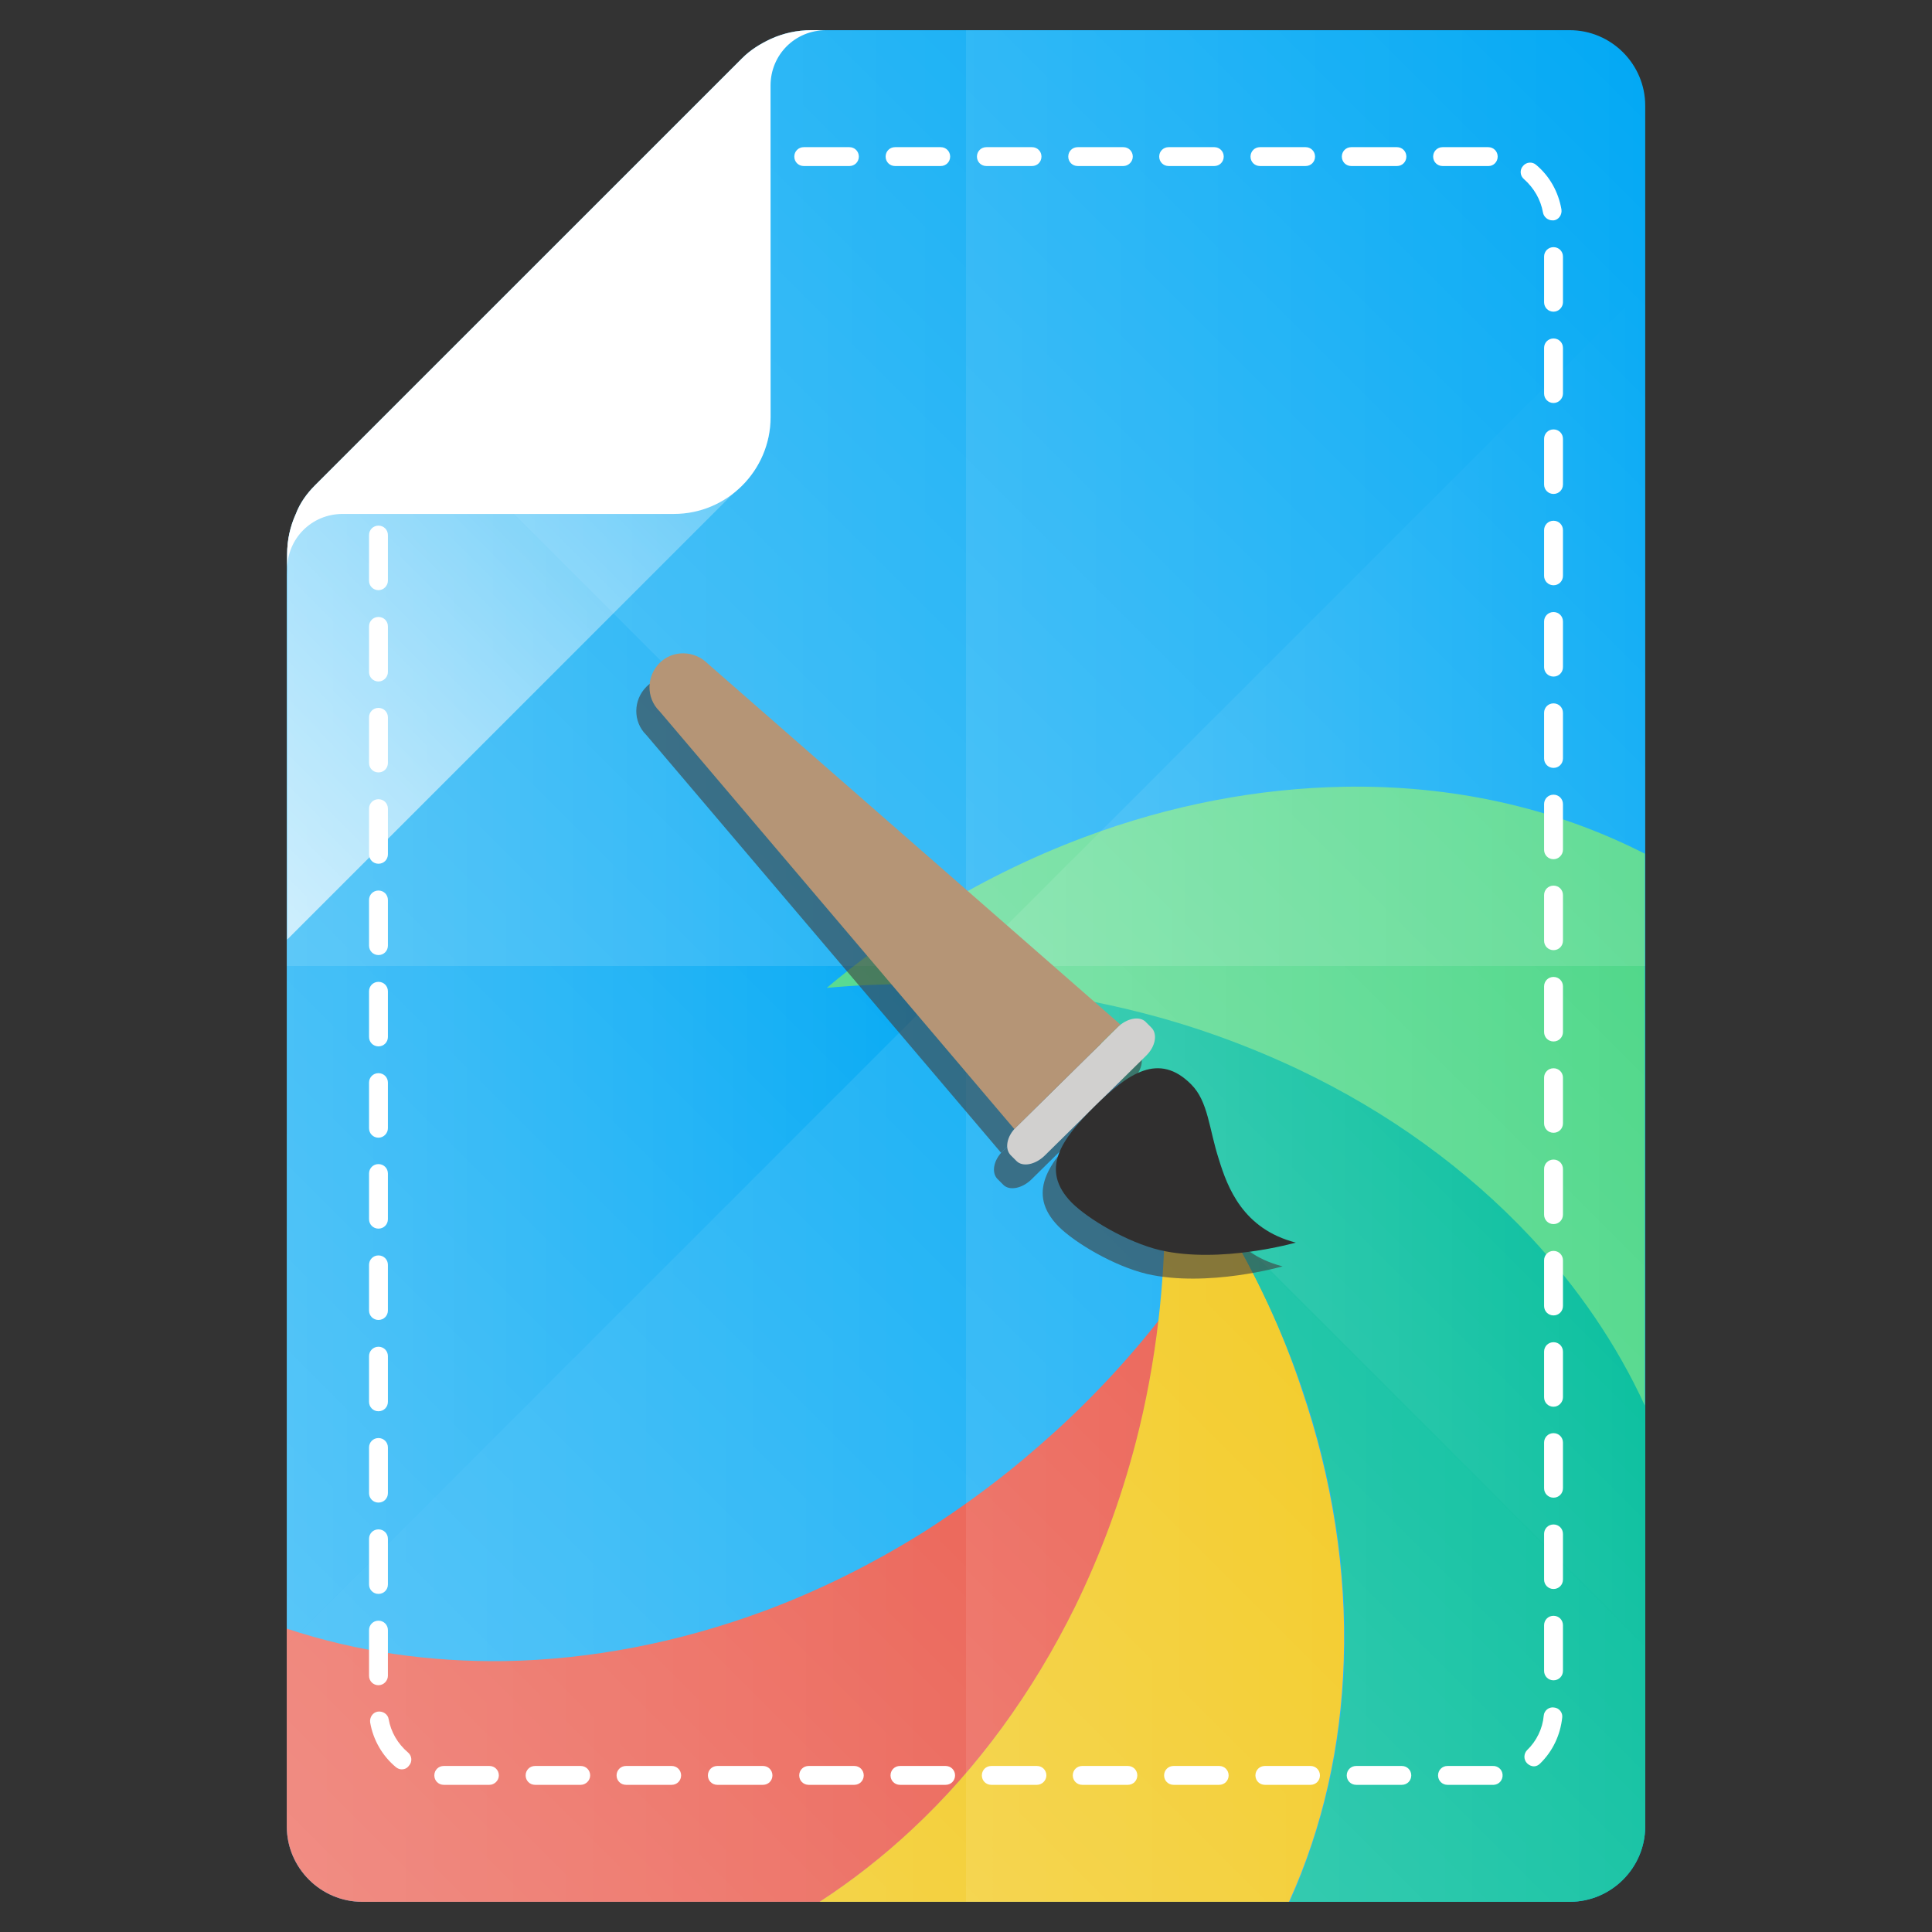 <?xml version="1.0" encoding="utf-8"?>
<!-- Generator: Adobe Illustrator 18.0.0, SVG Export Plug-In . SVG Version: 6.00 Build 0)  -->
<!DOCTYPE svg PUBLIC "-//W3C//DTD SVG 1.1//EN" "http://www.w3.org/Graphics/SVG/1.1/DTD/svg11.dtd">
<svg version="1.1" id="Layer_1" xmlns="http://www.w3.org/2000/svg" xmlns:xlink="http://www.w3.org/1999/xlink" x="0px" y="0px"
	 viewBox="0 0 512 512" enable-background="new 0 0 512 512" xml:space="preserve">
<rect x="0" y="0" width="512" height="512" fill="#333333" stroke="none"/>
<g>
	<path fill="#03A9F4" d="M416,8H219h-4.1c-3.7,0-7.3,0.8-10.6,2.3c-2.8,1.3-5.4,2.9-7.6,5.1L83.5,128.6c-2.2,2.2-4,4.7-5.1,7.6
		c-1.5,3.3-2.3,6.9-2.3,10.6l-0.1,5.7V484c0,11,9,20,20,20h320c11,0,20-9,20-20V28C436,17,427,8,416,8z"/>
	<g>
		<path display="none" fill="#9C56B8" d="M35.6,411.1c28.3,20.1,62.6,29.6,98.3,29.1c22.7-0.4,46-4.8,68.7-13.3
			c14.5-5.4,28.8-12.5,42.5-21.1c8.9-5.6,17.6-11.9,25.9-18.9c-7.5,0.7-15,1-22.7,1c-10.2,0-20.3-0.6-30.1-1.8
			c-10.6-1.3-21-3.3-31.1-5.9c-14.4-3.7-28.2-8.8-41.1-14.9c-23.8-11.3-44.6-26.4-61.4-44.3c-23.1-24.7-38.5-54.7-43.1-87.4
			c-1-6.9-1.5-13.9-1.5-21.1c0-30.2,9.1-58.6,25-83.4c7-10.9,15.3-21.1,24.8-30.4c-11.6,3.2-21.1,6.7-28.1,10.6
			c-13.9,6.6-25.1,17.8-31.7,31.7C14.2,169.8,3.1,241,3.1,324.3c0,20.1,0.6,39.5,1.9,57.8c3.5,4.4,7.3,8.7,11.4,12.8
			C22.4,400.9,28.8,406.3,35.6,411.1z"/>
		<path fill="#E84C3D" d="M271,386.9c-8.4,7-17,13.2-25.9,18.9c-13.7,8.6-28,15.7-42.5,21.1c-22.7,8.4-46,12.9-68.7,13.3
			c-20,0.3-39.6-2.5-57.9-8.6V484c0,11,9,20,20,20h121.3c8.6-5.6,16.8-12,24.5-19.2c17.3-16.2,32-36.2,43.2-59
			c6.7-13.6,12.1-28.2,16.1-43.6c2.7-10.4,4.7-21.2,6-32.3c-5.9,7.5-12.3,14.7-19.2,21.6C282.4,377,276.7,382.1,271,386.9z"/>
		<path fill="#F1C50E" d="M324.8,324.3c-5.1-8.4-10.7-16.7-17-24.7c0.6,7,0.9,14.2,0.9,21.4c0,9.8-0.6,19.5-1.7,28.9
			c-1.3,11.1-3.3,21.9-6,32.3c-4,15.4-9.4,29.9-16.1,43.6c-11.2,22.7-25.8,42.8-43.2,59c-7.7,7.2-15.9,13.6-24.5,19.2h124.4
			c9-19.8,13.8-41.5,14.5-63.9c0.8-23.7-3-48.2-11.2-72.2C340,353.1,333.2,338.4,324.8,324.3z"/>
		<path fill="#00BD9B" d="M436,372.4c-7.5-16.2-17.8-31.3-30.4-44.8c-16.8-17.9-37.7-33-61.4-44.3c-12.9-6.1-26.7-11.2-41.1-14.9
			c-10.1-2.6-20.4-4.6-31.1-5.9c5.4,4.6,10.7,9.4,15.8,14.5c7.2,7.2,13.9,14.8,20,22.6c6.3,8,11.9,16.2,17,24.7
			c8.4,14.1,15.2,28.8,20.3,43.6c8.2,24,12,48.5,11.2,72.2c-0.7,22.4-5.6,44.1-14.5,63.9H416c11,0,20-9,20-20V372.4z"/>
		<path fill="#51D88B" d="M436,226.3c-24.2-12.4-51.5-18.3-79.8-17.8c-22.7,0.4-46,4.8-68.7,13.3c-14.5,5.4-28.8,12.5-42.5,21.1
			c-8.9,5.6-17.6,11.9-25.9,18.9c7.5-0.7,15-1,22.7-1c10.2,0,20.3,0.6,30.1,1.8c10.6,1.3,21,3.3,31.1,5.9
			c14.4,3.7,28.2,8.8,41.1,14.9c23.8,11.3,44.6,26.4,61.4,44.3c12.6,13.5,22.9,28.5,30.4,44.8V226.3z"/>
	</g>
	<g>
		<path fill="#FFFFFF" d="M394.4,473h-10.8c-1.4,0-2.5-1.1-2.5-2.5s1.1-2.5,2.5-2.5h10.8c0.4,0,0.7,0,1.1,0c1.4-0.1,2.6,0.9,2.7,2.3
			c0.1,1.4-0.9,2.6-2.3,2.7C395.4,473,394.9,473,394.4,473z M371.5,473h-12.1c-1.4,0-2.5-1.1-2.5-2.5s1.1-2.5,2.5-2.5h12.1
			c1.4,0,2.5,1.1,2.5,2.5S372.9,473,371.5,473z M347.3,473h-12.1c-1.4,0-2.5-1.1-2.5-2.5s1.1-2.5,2.5-2.5h12.1
			c1.4,0,2.5,1.1,2.5,2.5S348.7,473,347.3,473z M323.1,473H311c-1.4,0-2.5-1.1-2.5-2.5s1.1-2.5,2.5-2.5h12.1c1.4,0,2.5,1.1,2.5,2.5
			S324.5,473,323.1,473z M298.9,473h-12.1c-1.4,0-2.5-1.1-2.5-2.5s1.1-2.5,2.5-2.5h12.1c1.4,0,2.5,1.1,2.5,2.5S300.3,473,298.9,473z
			 M274.8,473h-12.1c-1.4,0-2.5-1.1-2.5-2.5s1.1-2.5,2.5-2.5h12.1c1.4,0,2.5,1.1,2.5,2.5S276.1,473,274.8,473z M250.6,473h-12.1
			c-1.4,0-2.5-1.1-2.5-2.5s1.1-2.5,2.5-2.5h12.1c1.4,0,2.5,1.1,2.5,2.5S252,473,250.6,473z M226.4,473h-12.1c-1.4,0-2.5-1.1-2.5-2.5
			s1.1-2.5,2.5-2.5h12.1c1.4,0,2.5,1.1,2.5,2.5S227.8,473,226.4,473z M202.2,473h-12.1c-1.4,0-2.5-1.1-2.5-2.5s1.1-2.5,2.5-2.5h12.1
			c1.4,0,2.5,1.1,2.5,2.5S203.6,473,202.2,473z M178,473h-12.1c-1.4,0-2.5-1.1-2.5-2.5s1.1-2.5,2.5-2.5H178c1.4,0,2.5,1.1,2.5,2.5
			S179.4,473,178,473z M153.9,473h-12.1c-1.4,0-2.5-1.1-2.5-2.5s1.1-2.5,2.5-2.5h12.1c1.4,0,2.5,1.1,2.5,2.5S155.2,473,153.9,473z
			 M129.7,473h-12.1c-1.4,0-2.5-1.1-2.5-2.5s1.1-2.5,2.5-2.5h12.1c1.4,0,2.5,1.1,2.5,2.5S131,473,129.7,473z M106.5,468.9
			c-0.6,0-1.1-0.2-1.6-0.6c-3.6-3-6-7.2-6.8-11.8c-0.2-1.4,0.7-2.7,2-2.9c1.4-0.2,2.7,0.7,2.9,2c0.6,3.4,2.4,6.5,5.1,8.8
			c1.1,0.9,1.2,2.5,0.3,3.5C107.9,468.6,107.2,468.9,106.5,468.9z M406.5,468.1c-0.6,0-1.3-0.3-1.8-0.8c-1-1-0.9-2.6,0-3.5
			c2.5-2.4,4.1-5.7,4.4-9.1c0.1-1.4,1.4-2.4,2.7-2.2c1.4,0.1,2.4,1.4,2.2,2.7c-0.5,4.6-2.5,8.9-5.9,12.2
			C407.7,467.8,407.1,468.1,406.5,468.1z M100.3,446.6c-1.4,0-2.5-1.1-2.5-2.5V432c0-1.4,1.1-2.5,2.5-2.5s2.5,1.1,2.5,2.5v12.1
			C102.8,445.4,101.7,446.6,100.3,446.6z M411.7,445.3c-1.4,0-2.5-1.1-2.5-2.5v-12.1c0-1.4,1.1-2.5,2.5-2.5s2.5,1.1,2.5,2.5v12.1
			C414.2,444.2,413.1,445.3,411.7,445.3z M100.3,422.4c-1.4,0-2.5-1.1-2.5-2.5v-12.1c0-1.4,1.1-2.5,2.5-2.5s2.5,1.1,2.5,2.5v12.1
			C102.8,421.3,101.7,422.4,100.3,422.4z M411.7,421.1c-1.4,0-2.5-1.1-2.5-2.5v-12.1c0-1.4,1.1-2.5,2.5-2.5s2.5,1.1,2.5,2.5v12.1
			C414.2,420,413.1,421.1,411.7,421.1z M100.3,398.2c-1.4,0-2.5-1.1-2.5-2.5v-12.1c0-1.4,1.1-2.5,2.5-2.5s2.5,1.1,2.5,2.5v12.1
			C102.8,397.1,101.7,398.2,100.3,398.2z M411.7,396.9c-1.4,0-2.5-1.1-2.5-2.5v-12.1c0-1.4,1.1-2.5,2.5-2.5s2.5,1.1,2.5,2.5v12.1
			C414.2,395.8,413.1,396.9,411.7,396.9z M100.3,374c-1.4,0-2.5-1.1-2.5-2.5v-12.1c0-1.4,1.1-2.5,2.5-2.5s2.5,1.1,2.5,2.5v12.1
			C102.8,372.9,101.7,374,100.3,374z M411.7,372.8c-1.4,0-2.5-1.1-2.5-2.5v-12.1c0-1.4,1.1-2.5,2.5-2.5s2.5,1.1,2.5,2.5v12.1
			C414.2,371.6,413.1,372.8,411.7,372.8z M100.3,349.8c-1.4,0-2.5-1.1-2.5-2.5v-12.1c0-1.4,1.1-2.5,2.5-2.5s2.5,1.1,2.5,2.5v12.1
			C102.8,348.7,101.7,349.8,100.3,349.8z M411.7,348.6c-1.4,0-2.5-1.1-2.5-2.5V334c0-1.4,1.1-2.5,2.5-2.5s2.5,1.1,2.5,2.5v12.1
			C414.2,347.5,413.1,348.6,411.7,348.6z M100.3,325.6c-1.4,0-2.5-1.1-2.5-2.5v-12.1c0-1.4,1.1-2.5,2.5-2.5s2.5,1.1,2.5,2.5v12.1
			C102.8,324.5,101.7,325.6,100.3,325.6z M411.7,324.4c-1.4,0-2.5-1.1-2.5-2.5v-12.1c0-1.4,1.1-2.5,2.5-2.5s2.5,1.1,2.5,2.5v12.1
			C414.2,323.3,413.1,324.4,411.7,324.4z M100.3,301.5c-1.4,0-2.5-1.1-2.5-2.5v-12.1c0-1.4,1.1-2.5,2.5-2.5s2.5,1.1,2.5,2.5V299
			C102.8,300.3,101.7,301.5,100.3,301.5z M411.7,300.2c-1.4,0-2.5-1.1-2.5-2.5v-12.1c0-1.4,1.1-2.5,2.5-2.5s2.5,1.1,2.5,2.5v12.1
			C414.2,299.1,413.1,300.2,411.7,300.2z M100.3,277.3c-1.4,0-2.5-1.1-2.5-2.5v-12.1c0-1.4,1.1-2.5,2.5-2.5s2.5,1.1,2.5,2.5v12.1
			C102.8,276.2,101.7,277.3,100.3,277.3z M411.7,276c-1.4,0-2.5-1.1-2.5-2.5v-12.1c0-1.4,1.1-2.5,2.5-2.5s2.5,1.1,2.5,2.5v12.1
			C414.2,274.9,413.1,276,411.7,276z M100.3,253.1c-1.4,0-2.5-1.1-2.5-2.5v-12.1c0-1.4,1.1-2.5,2.5-2.5s2.5,1.1,2.5,2.5v12.1
			C102.8,252,101.7,253.1,100.3,253.1z M411.7,251.8c-1.4,0-2.5-1.1-2.5-2.5v-12.1c0-1.4,1.1-2.5,2.5-2.5s2.5,1.1,2.5,2.5v12.1
			C414.2,250.7,413.1,251.8,411.7,251.8z M100.3,228.9c-1.4,0-2.5-1.1-2.5-2.5v-12.1c0-1.4,1.1-2.5,2.5-2.5s2.5,1.1,2.5,2.5v12.1
			C102.8,227.8,101.7,228.9,100.3,228.9z M411.7,227.7c-1.4,0-2.5-1.1-2.5-2.5v-12.1c0-1.4,1.1-2.5,2.5-2.5s2.5,1.1,2.5,2.5v12.1
			C414.2,226.5,413.1,227.7,411.7,227.7z M100.3,204.7c-1.4,0-2.5-1.1-2.5-2.5v-12.1c0-1.4,1.1-2.5,2.5-2.5s2.5,1.1,2.5,2.5v12.1
			C102.8,203.6,101.7,204.7,100.3,204.7z M411.7,203.5c-1.4,0-2.5-1.1-2.5-2.5v-12.1c0-1.4,1.1-2.5,2.5-2.5s2.5,1.1,2.5,2.5V201
			C414.2,202.4,413.1,203.5,411.7,203.5z M100.3,180.6c-1.4,0-2.5-1.1-2.5-2.5V166c0-1.4,1.1-2.5,2.5-2.5s2.5,1.1,2.5,2.5v12.1
			C102.8,179.4,101.7,180.6,100.3,180.6z M411.7,179.3c-1.4,0-2.5-1.1-2.5-2.5v-12.1c0-1.4,1.1-2.5,2.5-2.5s2.5,1.1,2.5,2.5v12.1
			C414.2,178.2,413.1,179.3,411.7,179.3z M100.3,156.4c-1.4,0-2.5-1.1-2.5-2.5v-12.1c0-1.4,1.1-2.5,2.5-2.5s2.5,1.1,2.5,2.5v12.1
			C102.8,155.2,101.7,156.4,100.3,156.4z M411.7,155.1c-1.4,0-2.5-1.1-2.5-2.5v-12.1c0-1.4,1.1-2.5,2.5-2.5s2.5,1.1,2.5,2.5v12.1
			C414.2,154,413.1,155.1,411.7,155.1z M100.3,132.2c-1.4,0-2.5-1.1-2.5-2.5v-12.1c0-1.4,1.1-2.5,2.5-2.5s2.5,1.1,2.5,2.5v12.1
			C102.8,131.1,101.7,132.2,100.3,132.2z M411.7,130.9c-1.4,0-2.5-1.1-2.5-2.5v-12.1c0-1.4,1.1-2.5,2.5-2.5s2.5,1.1,2.5,2.5v12.1
			C414.2,129.8,413.1,130.9,411.7,130.9z M411.7,106.8c-1.4,0-2.5-1.1-2.5-2.5V92.2c0-1.4,1.1-2.5,2.5-2.5s2.5,1.1,2.5,2.5v12.1
			C414.2,105.6,413.1,106.8,411.7,106.8z M411.7,82.6c-1.4,0-2.5-1.1-2.5-2.5V68c0-1.4,1.1-2.5,2.5-2.5s2.5,1.1,2.5,2.5v12.1
			C414.2,81.4,413.1,82.6,411.7,82.6z M411.4,58.4c-1.2,0-2.3-0.9-2.5-2.1c-0.6-3.4-2.4-6.5-5-8.8c-1.1-0.9-1.2-2.5-0.3-3.5
			c0.9-1.1,2.5-1.2,3.5-0.3c3.6,3,5.9,7.2,6.7,11.8c0.2,1.4-0.7,2.7-2,2.9C411.7,58.4,411.6,58.4,411.4,58.4z M394.5,44h-12.2
			c-1.4,0-2.5-1.1-2.5-2.5s1.1-2.5,2.5-2.5h12.1c1.4,0,2.5,1.1,2.5,2.5S395.8,44,394.5,44z M370.2,44h-12.1c-1.4,0-2.5-1.1-2.5-2.5
			s1.1-2.5,2.5-2.5h12.1c1.4,0,2.5,1.1,2.5,2.5S371.6,44,370.2,44z M346,44h-12.1c-1.4,0-2.5-1.1-2.5-2.5s1.1-2.5,2.5-2.5H346
			c1.4,0,2.5,1.1,2.5,2.5S347.4,44,346,44z M321.8,44h-12.1c-1.4,0-2.5-1.1-2.5-2.5s1.1-2.5,2.5-2.5h12.1c1.4,0,2.5,1.1,2.5,2.5
			S323.2,44,321.8,44z M297.7,44h-12.1c-1.4,0-2.5-1.1-2.5-2.5s1.1-2.5,2.5-2.5h12.1c1.4,0,2.5,1.1,2.5,2.5S299,44,297.7,44z
			 M273.5,44h-12.1c-1.4,0-2.5-1.1-2.5-2.5s1.1-2.5,2.5-2.5h12.1c1.4,0,2.5,1.1,2.5,2.5S274.9,44,273.5,44z M249.3,44h-12.1
			c-1.4,0-2.5-1.1-2.5-2.5s1.1-2.5,2.5-2.5h12.1c1.4,0,2.5,1.1,2.5,2.5S250.7,44,249.3,44z M225.1,44H213c-1.4,0-2.5-1.1-2.5-2.5
			s1.1-2.5,2.5-2.5h12.1c1.4,0,2.5,1.1,2.5,2.5S226.5,44,225.1,44z M200.9,44h-12.1c-1.4,0-2.5-1.1-2.5-2.5s1.1-2.5,2.5-2.5h12.1
			c1.4,0,2.5,1.1,2.5,2.5S202.3,44,200.9,44z"/>
	</g>
	<g>
		<linearGradient id="SVGID_1_" gradientUnits="userSpaceOnUse" x1="91.025" y1="271.025" x2="305.025" y2="57.025">
			<stop  offset="0" style="stop-color:#FFFFFF;stop-opacity:0.2"/>
			<stop  offset="1" style="stop-color:#FFFFFF;stop-opacity:0"/>
		</linearGradient>
		<path fill="url(#SVGID_1_)" d="M256,256V8h-37h-4.1c-3.7,0-7.3,0.8-10.6,2.3c-2.8,1.3-5.4,2.9-7.6,5.1L83.5,128.6
			c-2.2,2.2-4,4.7-5.1,7.6c-1.5,3.3-2.3,6.9-2.3,10.6l-0.1,5.7V256H256z"/>
		<linearGradient id="SVGID_2_" gradientUnits="userSpaceOnUse" x1="239" y1="239" x2="447.125" y2="30.875">
			<stop  offset="0" style="stop-color:#FFFFFF;stop-opacity:0.2"/>
			<stop  offset="1" style="stop-color:#FFFFFF;stop-opacity:0"/>
		</linearGradient>
		<path fill="url(#SVGID_2_)" d="M416,8H256v248h180V28C436,17,427,8,416,8z"/>
		<linearGradient id="SVGID_3_" gradientUnits="userSpaceOnUse" x1="64.875" y1="481.125" x2="273" y2="273">
			<stop  offset="0" style="stop-color:#FFFFFF;stop-opacity:0.2"/>
			<stop  offset="1" style="stop-color:#FFFFFF;stop-opacity:0"/>
		</linearGradient>
		<path fill="url(#SVGID_3_)" d="M76,484c0,11,9,20,20,20h160V256H76V484z"/>
		<linearGradient id="SVGID_4_" gradientUnits="userSpaceOnUse" x1="236.062" y1="484.062" x2="450.062" y2="270.062">
			<stop  offset="0" style="stop-color:#FFFFFF;stop-opacity:0.2"/>
			<stop  offset="1" style="stop-color:#FFFFFF;stop-opacity:0"/>
		</linearGradient>
		<path fill="url(#SVGID_4_)" d="M256,256v248h160c11,0,20-9,20-20V256H256z"/>
	</g>
	<g>
		<linearGradient id="SVGID_5_" gradientUnits="userSpaceOnUse" x1="76" y1="271.025" x2="256" y2="271.025">
			<stop  offset="0" style="stop-color:#FFFFFF;stop-opacity:0.2"/>
			<stop  offset="1" style="stop-color:#FFFFFF;stop-opacity:0"/>
		</linearGradient>
		<path fill="url(#SVGID_5_)" d="M256,256L106,106l-22.5,22.5c-2.2,2.2-4,4.7-5.1,7.6c-1.5,3.3-2.3,6.9-2.3,10.6l-0.1,5.7V436
			L256,256z"/>
		<linearGradient id="SVGID_6_" gradientUnits="userSpaceOnUse" x1="106.05" y1="132" x2="436" y2="132">
			<stop  offset="0" style="stop-color:#FFFFFF;stop-opacity:0.2"/>
			<stop  offset="1" style="stop-color:#FFFFFF;stop-opacity:0"/>
		</linearGradient>
		<path fill="url(#SVGID_6_)" d="M256,256L436,76V28c0-11-9-20-20-20H219h-4.1c-3.7,0-7.3,0.8-10.6,2.3c-2.8,1.3-5.4,2.9-7.6,5.1
			L106,106L256,256z"/>
		<linearGradient id="SVGID_7_" gradientUnits="userSpaceOnUse" x1="76" y1="380" x2="436" y2="380">
			<stop  offset="0" style="stop-color:#FFFFFF;stop-opacity:0.2"/>
			<stop  offset="1" style="stop-color:#FFFFFF;stop-opacity:0"/>
		</linearGradient>
		<path fill="url(#SVGID_7_)" d="M436,484v-48L256,256L76,436v48c0,11,9,20,20,20h320C427,504,436,495,436,484z"/>
		<linearGradient id="SVGID_8_" gradientUnits="userSpaceOnUse" x1="256" y1="256" x2="436" y2="256">
			<stop  offset="0" style="stop-color:#FFFFFF;stop-opacity:0.2"/>
			<stop  offset="1" style="stop-color:#FFFFFF;stop-opacity:0"/>
		</linearGradient>
		<polygon fill="url(#SVGID_8_)" points="436,436 436,76 256,256 		"/>
	</g>
	
		<linearGradient id="SVGID_9_" gradientUnits="userSpaceOnUse" x1="95.8" y1="-70.4" x2="462.7" y2="-437.3" gradientTransform="matrix(0.5 0 0 0.5 0 256)">
		<stop  offset="0" style="stop-color:#FFFFFF"/>
		<stop  offset="1" style="stop-color:#FFFFFF;stop-opacity:0"/>
	</linearGradient>
	<path opacity="0.7" fill="url(#SVGID_9_)" enable-background="new    " d="M196.7,15.6L83.5,128.8c-2.2,2.2-4,4.7-5.1,7.6
		c-1.5,3.3-2.3,6.9-2.3,10.6v102l120.6-120.6c4.9-4.9,7.6-11.3,7.6-18.1v-100C201.5,11.6,198.9,13.4,196.7,15.6z"/>
	<path fill="#FFFFFF" d="M214.9,8c-3.7,0-7.3,0.8-10.6,2.3c-2.8,1.3-5.4,2.9-7.6,5.1L83.5,128.6c-2.2,2.2-4,4.7-5.1,7.6
		c-1.5,3.3-2.3,6.9-2.3,10.6v4.1c0-8.2,6.5-14.7,14.7-14.7h87.8c14.1,0,25.6-11.5,25.6-25.6V22.7c0-8.2,6.5-14.7,14.7-14.7H214.9z"
		/>
</g>
<g id="Layer_2_1_">
	<g opacity="0.6">
		<path fill="#3D3D3D" d="M301.7,278.7c1.6,1.7,1,5-1.5,7.4l-26.9,26.5c-2.5,2.4-5.8,3-7.4,1.4l-1.6-1.6c-1.6-1.7-1-5,1.5-7.4
			l26.9-26.5c2.5-2.4,5.8-3,7.4-1.4L301.7,278.7z"/>
		<path fill="#3D3D3D" d="M184.1,182.2L184.1,182.2C184.1,182.2,184.1,182.1,184.1,182.2c-3.6-3.6-9.3-3.7-12.8-0.2
			c-3.5,3.5-3.6,9.2-0.1,12.7c0,0,0,0,0.1,0.1l0,0l94,110.7l13.9-13.7l0.3-0.3l13.9-13.7L184.1,182.2z"/>
		<path fill="#3D3D3D" d="M312.2,293.7c4.5,4.5,4.7,11.8,7.3,19.8c2.3,7.5,6.4,18.5,20.4,22.1c0,0-19.9,5.7-36,2
			c-8.7-2.1-19-8.2-23.4-12.6c-8.6-8.8-2.6-16.9,6.1-25.5C295.4,290.8,303.6,285,312.2,293.7z"/>
	</g>
	<g>
		<path fill="#D1D0CF" d="M305.2,272.4c1.6,1.7,1,5-1.5,7.4l-26.9,26.5c-2.5,2.4-5.8,3-7.4,1.4l-1.6-1.6c-1.6-1.7-1-5,1.5-7.4
			l26.9-26.5c2.5-2.4,5.8-3,7.4-1.4L305.2,272.4z"/>
		<path fill="#B59576" d="M187.6,175.9L187.6,175.9C187.6,175.9,187.6,175.9,187.6,175.9c-3.6-3.6-9.3-3.7-12.8-0.2
			c-3.5,3.5-3.6,9.2-0.1,12.7c0,0,0,0,0.1,0.1l0,0l94,110.7l13.9-13.7l0.3-0.3l13.9-13.7L187.6,175.9z"/>
		<path fill="#302F2F" d="M315.7,287.4c4.5,4.5,4.7,11.8,7.3,19.8c2.3,7.5,6.4,18.5,20.4,22.1c0,0-19.9,5.7-36,2
			c-8.7-2.1-19-8.2-23.4-12.6c-8.6-8.8-2.6-16.9,6.1-25.5C298.9,284.5,307.1,278.7,315.7,287.4z"/>
	</g>
</g>
</svg>
